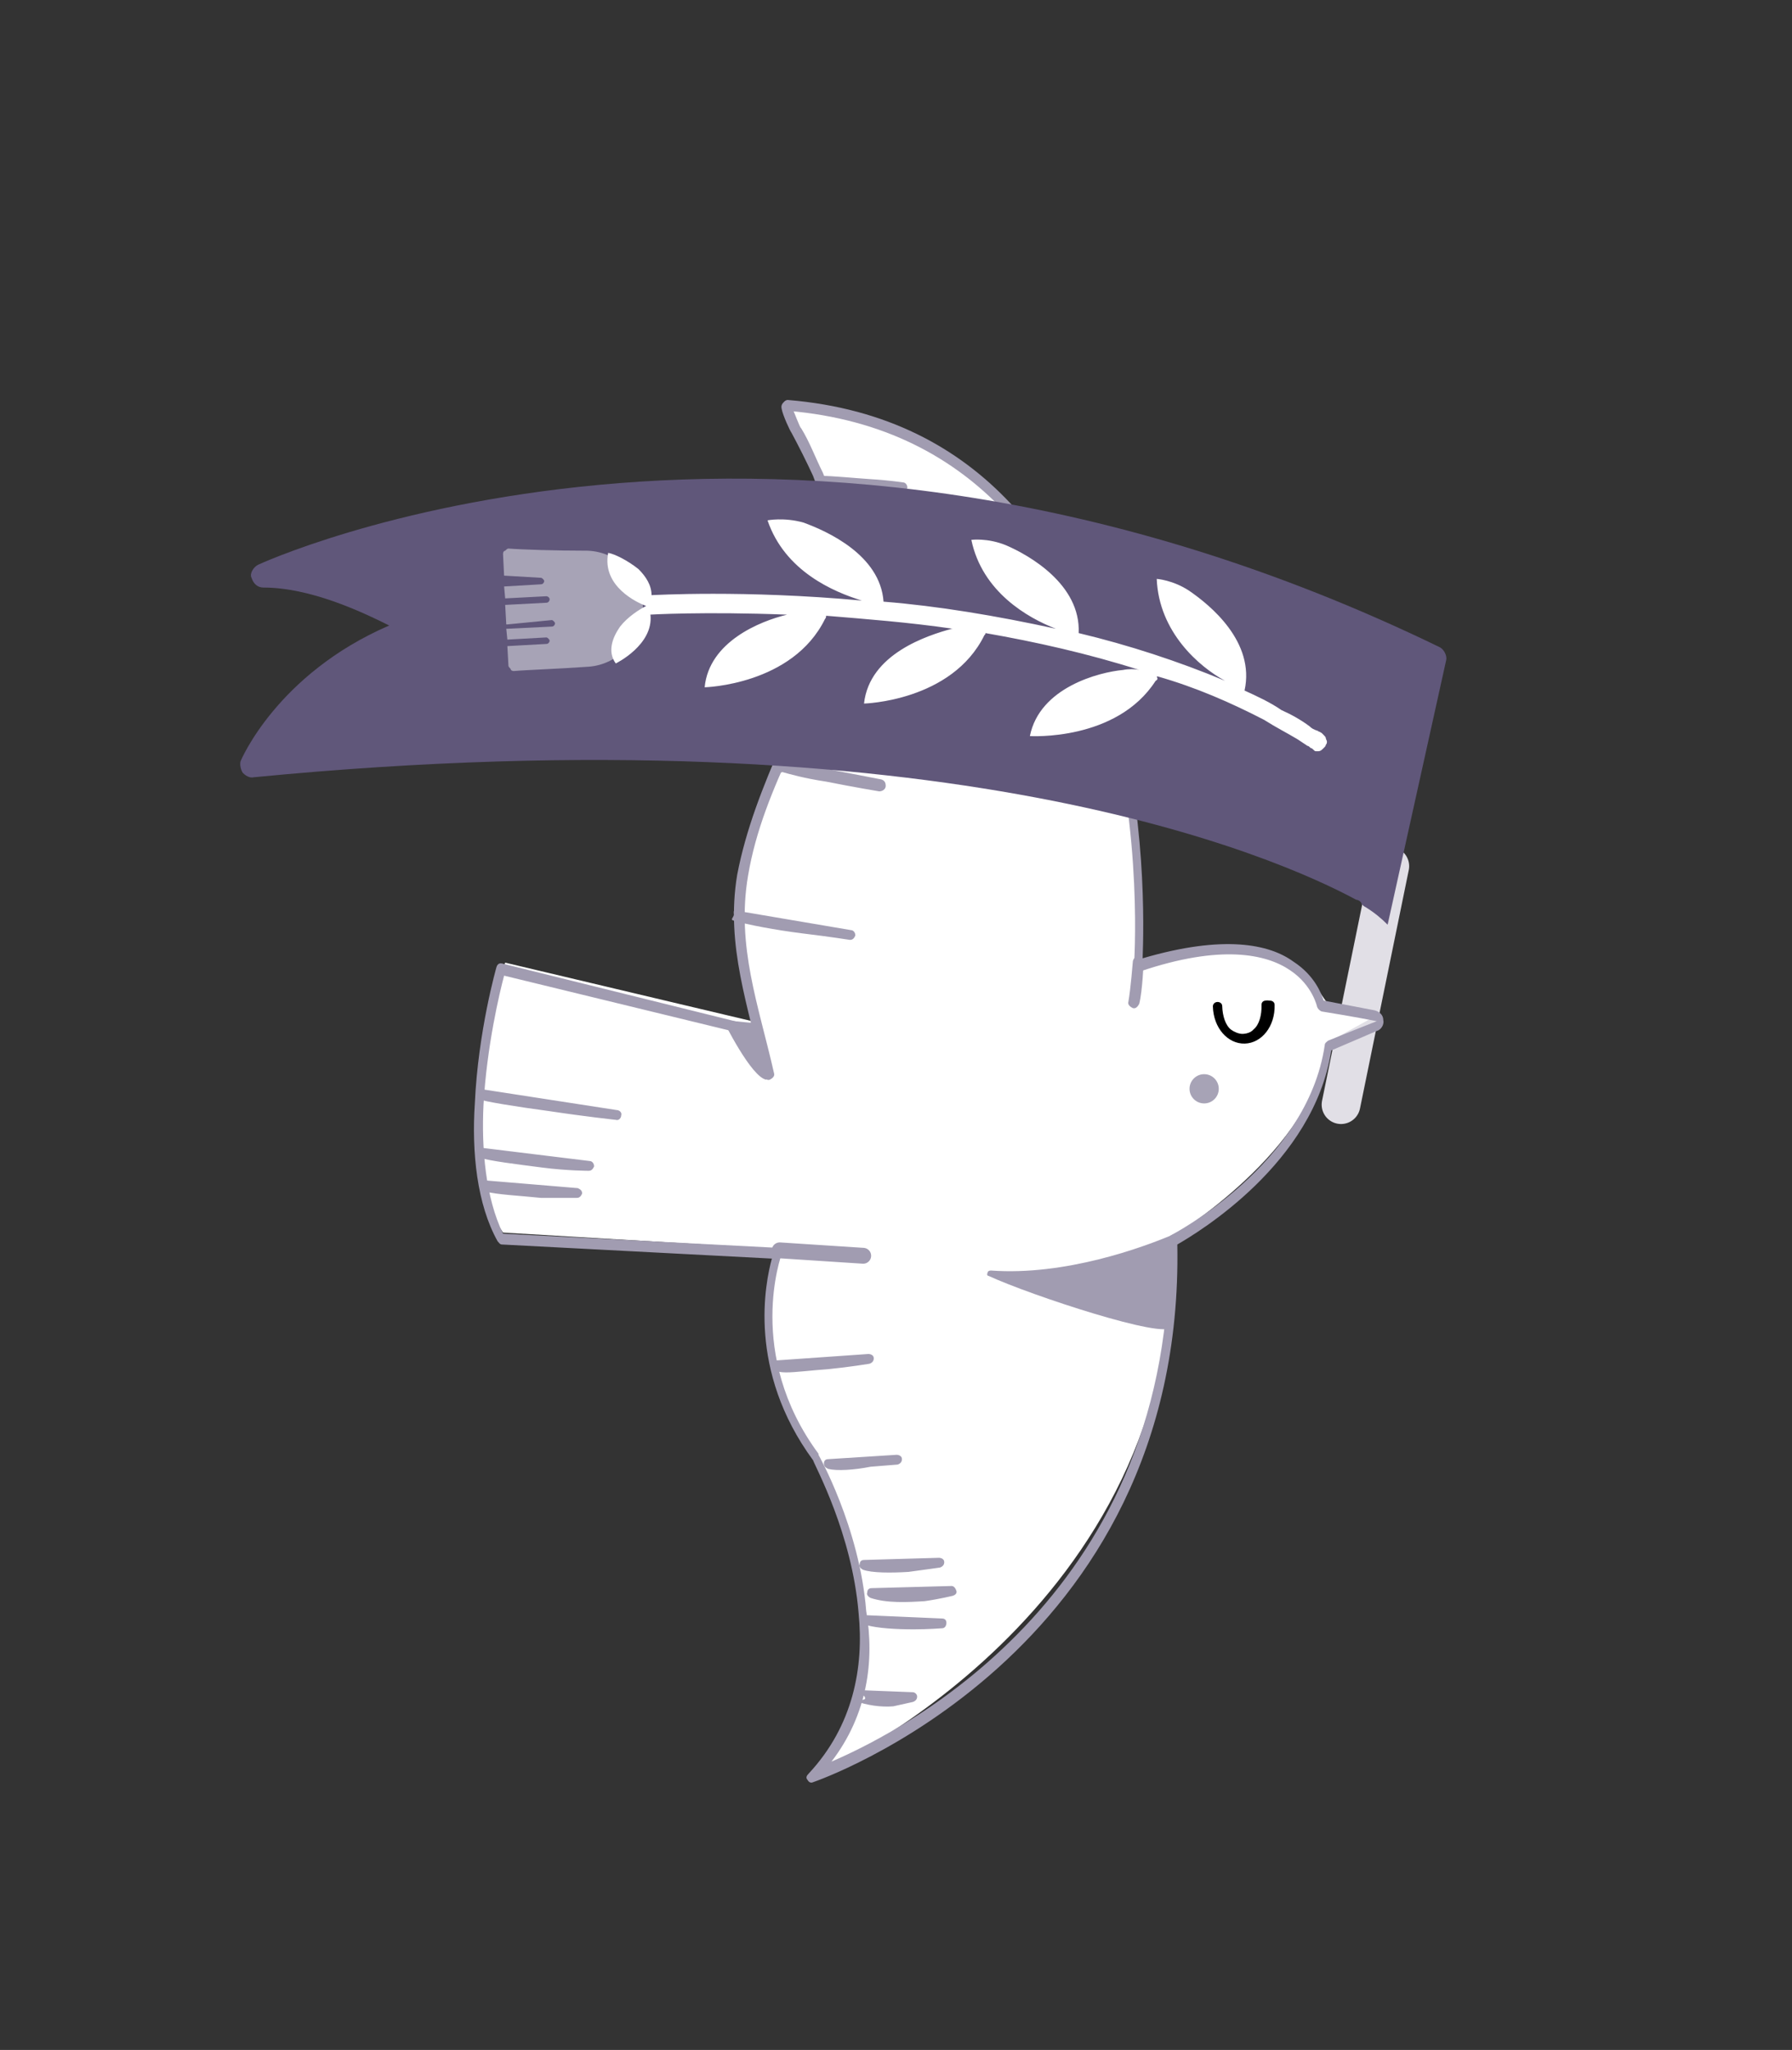 <?xml version="1.0" encoding="utf-8"?>
<!-- Generator: Adobe Illustrator 25.0.1, SVG Export Plug-In . SVG Version: 6.00 Build 0)  -->
<svg version="1.1" id="Layer_1" xmlns:serif="http://www.serif.com/"
	 xmlns="http://www.w3.org/2000/svg" xmlns:xlink="http://www.w3.org/1999/xlink" x="0px" y="0px" viewBox="0 0 165.3 189.1"
	 style="enable-background:new 0 0 165.3 189.1;" xml:space="preserve">
<rect x="0" y="0" width="165.3" height="189.1" fill="#333333" stroke="none"/>
<style type="text/css">
	.st0{fill:none;stroke:#E1DFE6;stroke-width:3.571;stroke-linecap:round;stroke-linejoin:round;stroke-miterlimit:10;}
	.st1{fill-rule:evenodd;clip-rule:evenodd;fill:#FFFFFF;}
	.st2{fill-rule:evenodd;clip-rule:evenodd;fill:#A19CB1;}
	.st3{fill:none;stroke:#A19CB1;stroke-width:1.464;stroke-linecap:round;stroke-linejoin:round;stroke-miterlimit:10;}
	.st4{fill-rule:evenodd;clip-rule:evenodd;fill:#A7A3B6;}
	.st5{fill-rule:evenodd;clip-rule:evenodd;}
	.st6{fill-rule:evenodd;clip-rule:evenodd;fill:#60577A;}
</style>
<path id="FLAG-HANDLE" serif:id="FLAG HANDLE" class="st0" d="M128.2,79.9l-4.5,22"/>
<g id="Bird">
	<path class="st1" d="M72.2,37.4c2,3,5.3,8.4,4.9,16.4c-0.2,4.7-2.4,10.5-5.5,17c0,0-6.4,8.9-1.8,23.5l-23.2-5.5
		c0,0-5.9,16.6-0.2,24.9l25.3,1.5c0,0-3,9,3.3,18.5c0,0,10.4,17.9,0.6,29.8c0,0,33.6-14.8,32.5-49.4c0,0,13.3-8,14.3-17.9l4.7-2.6
		c0,0-3.9-1-4.6-1.1c-0.8-0.2-2.6-8.1-17.2-3.9c0,0,0.9-23.2-8.2-36.4C97.2,52.5,88.9,37.4,72.2,37.4z"/>
	<g>
		<g id="BIRD">
			<path class="st2" d="M84.2,157c0.3-0.1,0.4-0.3,0.4-0.5s-0.2-0.4-0.4-0.4l-5.1-0.2c-0.2,0,0.8,0.5,0.7,0.8
				c-0.1,0.2-1.1,0.1-0.9,0.2c1,0.4,2.4,0.6,3.5,0.5C83.3,157.2,84.2,157,84.2,157z M86.9,150.2c0.3,0,0.4-0.3,0.4-0.5
				c0-0.3-0.2-0.4-0.4-0.4L80,149c-0.3,0-0.4,0.2-0.4,0.4c-0.1,0.3,0.1,0.4,0.3,0.5c1,0.3,2.8,0.4,4.4,0.4
				C85.6,150.3,86.9,150.2,86.9,150.2z M87.9,147.2c0.3-0.1,0.4-0.3,0.3-0.5c-0.1-0.3-0.3-0.4-0.4-0.4l-7.4,0.2
				c-0.3,0-0.4,0.2-0.4,0.4c-0.1,0.2,0.1,0.4,0.3,0.5c1.5,0.5,3.4,0.4,5,0.3C86.7,147.5,87.9,147.2,87.9,147.2z M86.7,144.6
				c0.3-0.1,0.4-0.3,0.4-0.5c0-0.3-0.3-0.4-0.5-0.4l-6.9,0.2c-0.3,0-0.4,0.2-0.4,0.4c-0.1,0.2,0.1,0.4,0.3,0.5
				c0.8,0.3,2.6,0.3,4.2,0.2C85.3,144.8,86.7,144.6,86.7,144.6z M82.8,135.1c0.3-0.1,0.4-0.3,0.4-0.5c0-0.3-0.3-0.4-0.5-0.4
				l-6.3,0.4c-0.3,0-0.4,0.2-0.4,0.4c0,0.3,0.2,0.4,0.4,0.5c0.8,0.2,2.4,0.1,3.9-0.2C81.5,135.2,82.8,135.1,82.8,135.1z M80.2,125.8
				c0.3-0.1,0.4-0.3,0.4-0.5c0-0.3-0.3-0.4-0.5-0.4l-8.6,0.6c-0.2,0-0.4,0.2-0.4,0.4c-0.1,0.2,0.1,0.4,0.3,0.5
				c0.2,0.1,0.6,0.2,1.1,0.2c0.9,0,2.4-0.2,3.9-0.3C78.4,126.1,80.2,125.8,80.2,125.8z M53.2,110.5c0.3,0,0.4-0.2,0.5-0.4
				c0-0.3-0.2-0.4-0.4-0.5l-8.4-0.7c-0.3,0,0.1,0.3,0,0.6c-0.1,0.3-0.4,0.3-0.2,0.4c1.1,0.3,3.3,0.4,5.2,0.6
				C51.7,110.5,53.2,110.5,53.2,110.5z M54.3,108c0.3,0,0.4-0.2,0.5-0.4c0-0.3-0.2-0.5-0.4-0.5l-9.8-1.2c-0.3,0-0.2,0.2-0.3,0.4
				c-0.1,0.3-0.2,0.4,0,0.5c0.9,0.3,3.4,0.6,5.7,0.9C52.3,108,54.3,108,54.3,108z M56.8,103.3c0.3,0.1,0.5-0.2,0.5-0.4
				c0.1-0.3-0.2-0.5-0.4-0.5l-12.3-1.9c-0.3-0.1-0.1,0.1-0.2,0.3c-0.1,0.3-0.4,0.5-0.2,0.6c0.4,0.2,3.5,0.7,6.5,1.1
				C54,103,56.8,103.3,56.8,103.3z M78.4,86.7c0.3,0,0.4-0.2,0.5-0.4c0-0.3-0.2-0.5-0.4-0.5L67.9,84c-0.3-0.1-0.2,0.2-0.2,0.4
				c-0.1,0.3-0.3,0.4-0.1,0.5c1.3,0.4,4,0.9,6.4,1.2C76.5,86.4,78.4,86.7,78.4,86.7z M71.9,71.1C71.7,71,71.7,71,71.7,71
				c-0.2-0.2-0.3-0.4-0.2-0.6s0.3-0.3,0.5-0.3l9.3,1.8c0.3,0.1,0.4,0.3,0.4,0.6S81.4,73,81.1,73c0,0-2.4-0.4-4.9-0.9
				c-2-0.3-3.4-0.7-4.1-0.9C72.2,71.3,72,71.3,71.9,71.1L71.9,71.1L71.9,71.1z M83,47.3c0.3,0,0.4-0.2,0.5-0.4
				c0-0.3-0.2-0.4-0.4-0.5c0,0-1.5-0.2-3.1-0.3c-1.8-0.2-3.1-0.3-3.5-0.3c-0.2,0.1-0.4,0.3-0.3,0.5c0,0.3,0.2,0.4,0.4,0.4L83,47.3z
				 M83.2,45.4c0.3,0,0.4-0.2,0.5-0.4c0-0.3-0.2-0.5-0.4-0.5c0,0-1.3-0.2-3-0.3c-1.5-0.1-3.5-0.3-4.5-0.3c-0.3,0-0.1,0.1-0.1,0.3
				s0.2,0.4,0.4,0.5L83.2,45.4z"/>
			<g transform="matrix(1,0,0,1,-0.711,-0.709)">
				<path class="st2" d="M105.2,89.5c0,0-0.2,2.5-0.4,3.6c-0.1,0.3,0.2,0.5,0.4,0.6c0.3,0.1,0.5-0.2,0.6-0.4
					c0.3-1.2,0.4-3.8,0.4-3.8c0-0.3-0.2-0.5-0.4-0.5C105.4,88.9,105.2,89.2,105.2,89.5z"/>
			</g>
			<path class="st2" d="M66.7,94.1c0,0,2.6,5.3,4,5.5l-0.9-5.2L66.7,94.1z"/>
			<g transform="matrix(1,0,0,1,1.424,-0.561)">
				<path class="st3" d="M70.5,115.9l7.7,0.5"/>
			</g>
			<path class="st2" d="M76.7,162.5c7-3,31.8-15.9,31.1-48.2c0-0.2,0.1-0.3,0.3-0.4c0,0,12.5-6.5,14.1-17.5c0-0.2,0.2-0.3,0.3-0.4
				c0,0,2.7-1.1,4.5-1.8l0,0l0,0c-2-0.4-5.1-0.9-5.1-0.9c-0.2-0.1-0.3-0.2-0.4-0.4c0,0-0.4-2-2.5-3.4c-2.2-1.5-6.4-2.4-13.8,0.1
				c-0.2,0.1-0.3,0-0.4-0.1c-0.2-0.2-0.2-0.3-0.2-0.4c0,0,0.9-12.1-2.6-24.5c-3.6-12.4-11.6-25.2-29.3-26.7c-0.3,0-0.4-0.3-0.4-0.5
				c0-0.3,0.1-0.5,0.4-0.5c18.2,1.5,26.4,14.7,30,27.4c3.1,10.8,2.8,21.4,2.7,24.1c7.5-2.2,11.7-1.3,13.9,0.3c2,1.3,2.6,3,2.8,3.6
				l4.7,0.9c0.4,0.1,0.8,0.4,0.8,0.9c0.1,0.4-0.2,0.9-0.6,1l-4.2,1.8c-1.6,10.4-12.3,16.8-14.2,17.9c0.7,38-33.6,49.6-33.6,49.6
				c-0.2,0.1-0.4,0-0.5-0.2c-0.2-0.2-0.1-0.4,0.1-0.6c4.1-4.4,5.1-9.8,4.6-14.8c-0.6-7.3-4-13.5-4.2-14.1
				c-6.1-8.3-4.4-16.4-3.8-18.6l-24.9-1.3c-0.2,0-0.3-0.2-0.4-0.3c-1.9-3.4-2.4-8.2-2.1-12.7c0.3-6.7,2-12.6,2-12.6
				c0.1-0.3,0.3-0.4,0.6-0.3l23,5.7c0.3,0.1,0.4,0.3,0.3,0.6s-0.3,0.4-0.6,0.3L46.5,90c-0.4,1.5-1.6,6.5-1.9,11.9
				c-0.2,4.1,0.2,8.6,1.8,11.9l25.2,1.3c0.2,0,0.3,0.1,0.4,0.2c0.1,0.2,0.2,0.3,0.1,0.4c0,0-3.4,9.2,3.4,18.4c0,0,0,0,0,0.1
				c0,0,3.8,6.7,4.4,14.4C80.7,153.2,80,158.2,76.7,162.5z"/>
			<path class="st2" d="M73.1,37.7c0.2,0.4,0.7,1.8,0.8,1.8c0.8,1.3,1.3,2.7,2,4.1c1.8,4.2,2.4,8.9,1.5,13.3
				c-0.9,4.1-2.6,8.1-4.3,12c-1.8,3.9-3.4,7.7-4.1,11.9c-1.1,6.5,1,12,2.4,18.2c0.1,0.3-0.2,0.5-0.4,0.6c-0.3,0.1-0.5-0.2-0.6-0.4
				c-1.3-6.3-3.5-11.9-2.4-18.5c0.8-4.2,2.4-8.2,4.1-12.1c1.8-3.9,3.4-7.7,4.2-11.8c0.9-4.3,0.3-8.8-1.3-12.9c-0.6-1.3-1.3-2.7-2-4
				c-0.1-0.1-0.8-1.6-0.9-2.2c-0.1-0.4,0.2-0.6,0.3-0.7c0.2-0.1,0.3-0.1,0.4,0C73.1,37.2,73.1,37.4,73.1,37.7z M72.5,38L72.5,38
				L72.5,38L72.5,38z M72.4,38L72.4,38L72.4,38L72.4,38z"/>
			<path class="st2" d="M108.4,113.8c-3,1.3-10.2,3.9-17,3.4c-0.2,0-0.3,0.1-0.3,0.2c-0.1,0.2,0,0.3,0.1,0.3
				c3.9,1.8,16.4,5.9,16.8,4.7L108.4,113.8z"/>
		</g>
		<g transform="matrix(1.124,0,0,1.124,-200.161,-121.44)">
			<circle class="st4" cx="276.9" cy="197.4" r="1.2"/>
		</g>
		<g transform="matrix(-0.863,0.022,-0.026,-1,3022.72,1839.84)">
			<path class="st5" d="M3312.9,1820c0-0.9,0.3-1.8,0.9-2.2c0.3-0.3,0.8-0.4,1.2-0.4s0.9,0.2,1.2,0.4c0.6,0.4,0.9,1.3,0.9,2.2
				c0,0.3,0.3,0.4,0.5,0.4c0.3,0,0.5-0.2,0.5-0.4c0-2-1.5-3.5-3.3-3.5s-3.3,1.5-3.3,3.5c0,0.3,0.3,0.4,0.5,0.4
				C3312.7,1820.5,3312.9,1820.3,3312.9,1820z"/>
		</g>
	</g>
</g>
<g id="FLAG">
	<path class="st6" d="M125.1,83c-7.2-3.9-37.8-17.5-101.7-11.3c-0.4,0.1-0.8-0.2-1-0.4c-0.2-0.3-0.3-0.8-0.2-1.1
		c0,0,3.3-8,13.7-12.5c-2.6-1.3-7.3-3.5-11.6-3.5c-0.5,0-0.9-0.3-1.1-0.9c-0.2-0.4,0.2-1,0.6-1.2c0,0,47.6-22.2,109,7.6
		c0.4,0.2,0.7,0.8,0.6,1.2L128,85.3c-0.6-0.6-1.2-1.1-2-1.6l0,0c-0.2-0.1-0.3-0.2-0.4-0.3C125.6,83.2,125.3,83,125.1,83L125.1,83z"
		/>
	<g>
		<path class="st4" d="M46.5,53.1l-0.1-2c0-0.2,0.1-0.3,0.2-0.3c0.1-0.1,0.2-0.2,0.3-0.2c1.2,0.1,4.4,0.2,7.3,0.2
			c2.8,0.1,5.1,2.4,5.1,5.2l0,0c0.1,2.8-2.2,5.3-5,5.5s-5.8,0.3-6.9,0.4c-0.2,0-0.3-0.1-0.3-0.2c-0.1-0.1-0.2-0.2-0.2-0.3l-0.1-1.8
			l3.6-0.2c0.2,0,0.3-0.2,0.3-0.3s-0.2-0.3-0.3-0.3L46.8,59l-0.1-1h0.1l4.1-0.2c0.2,0,0.3-0.2,0.3-0.3s-0.2-0.3-0.3-0.3l-4.1,0.4
			h-0.1l-0.1-1.8l3.8-0.2c0.2,0,0.3-0.2,0.3-0.3c0-0.2-0.2-0.3-0.3-0.3l-3.8,0.2l-0.1-1.1l3.4-0.2c0.2,0,0.3-0.2,0.3-0.3
			s-0.2-0.3-0.3-0.3L46.5,53.1z"/>
		<path class="st1" d="M79.5,55.4c-2.6-0.8-7.1-2.7-8.7-7.4c0,0,1.5-0.3,3.3,0.2c2.2,0.8,7.1,3,7.4,7.3c5,0.4,10.4,1.3,15.9,2.5
			c-2.6-1-6.8-3.4-7.8-8.2c0,0,1.5-0.2,3.2,0.5c2.1,0.9,6.9,3.6,6.7,8.1c4.6,1.1,9.2,2.6,13.5,4.4c-2.4-1.3-6.1-4.5-6.3-9.4
			c0,0,1.5,0.1,3,1.1c1.9,1.3,6.1,4.7,5.1,9.2l0,0c1.1,0.5,2.4,1.1,3.4,1.8c0.9,0.4,1.8,0.9,2.6,1.5c0.2,0.2,0.4,0.3,0.7,0.4
			c0.1,0,0.1,0.1,0.2,0.1s0.1,0.1,0.2,0.1c0.1,0.1,0.1,0.1,0.2,0.2s0.2,0.2,0.2,0.3s0.1,0.2,0.1,0.3s0,0.2-0.1,0.3
			c0,0.1-0.1,0.2-0.1,0.2c-0.1,0.1-0.2,0.2-0.2,0.2c-0.2,0.2-0.3,0.2-0.5,0.2s-0.2,0-0.3-0.1c-0.1-0.1-0.2-0.2-0.3-0.2
			c-0.1-0.1-0.2-0.2-0.3-0.2c-0.3-0.2-0.6-0.4-0.9-0.6c-1-0.6-2-1.1-3.1-1.8c-3.1-1.6-6.3-3-9.8-4h-0.1l0,0c0.1,0.2,0.1,0.3-0.1,0.4
			C103,68.4,95,67.9,95,67.9c0.9-4.5,6.4-5.9,8.6-6.1c0.5-0.1,1.1-0.1,1.5,0c-4.7-1.5-9.6-2.6-14.2-3.4c0,0.1,0,0.1-0.1,0.2
			c-3,6.1-11.1,6.3-11.1,6.3c0.5-4.6,5.9-6.3,8.1-6.9h0.1c-4.1-0.6-8.1-0.9-11.7-1.2c0,0.1,0,0.2-0.1,0.3c-3,6.1-11.1,6.3-11.1,6.3
			c0.4-4.2,5.1-6.1,7.6-6.7c-7.7-0.3-12.7,0-12.7,0H60c0.3,2.8-3.2,4.5-3.2,4.5c-0.8-1.1-0.3-2.4,0.4-3.4c0.7-0.9,1.8-1.6,2.4-1.9
			c-0.8-0.3-4.1-1.8-3.5-4.9c0.6,0.1,1.8,0.7,2.8,1.5c0.7,0.7,1.2,1.5,1.2,2.4C60.3,54.9,68.6,54.4,79.5,55.4z"/>
	</g>
</g>
</svg>

